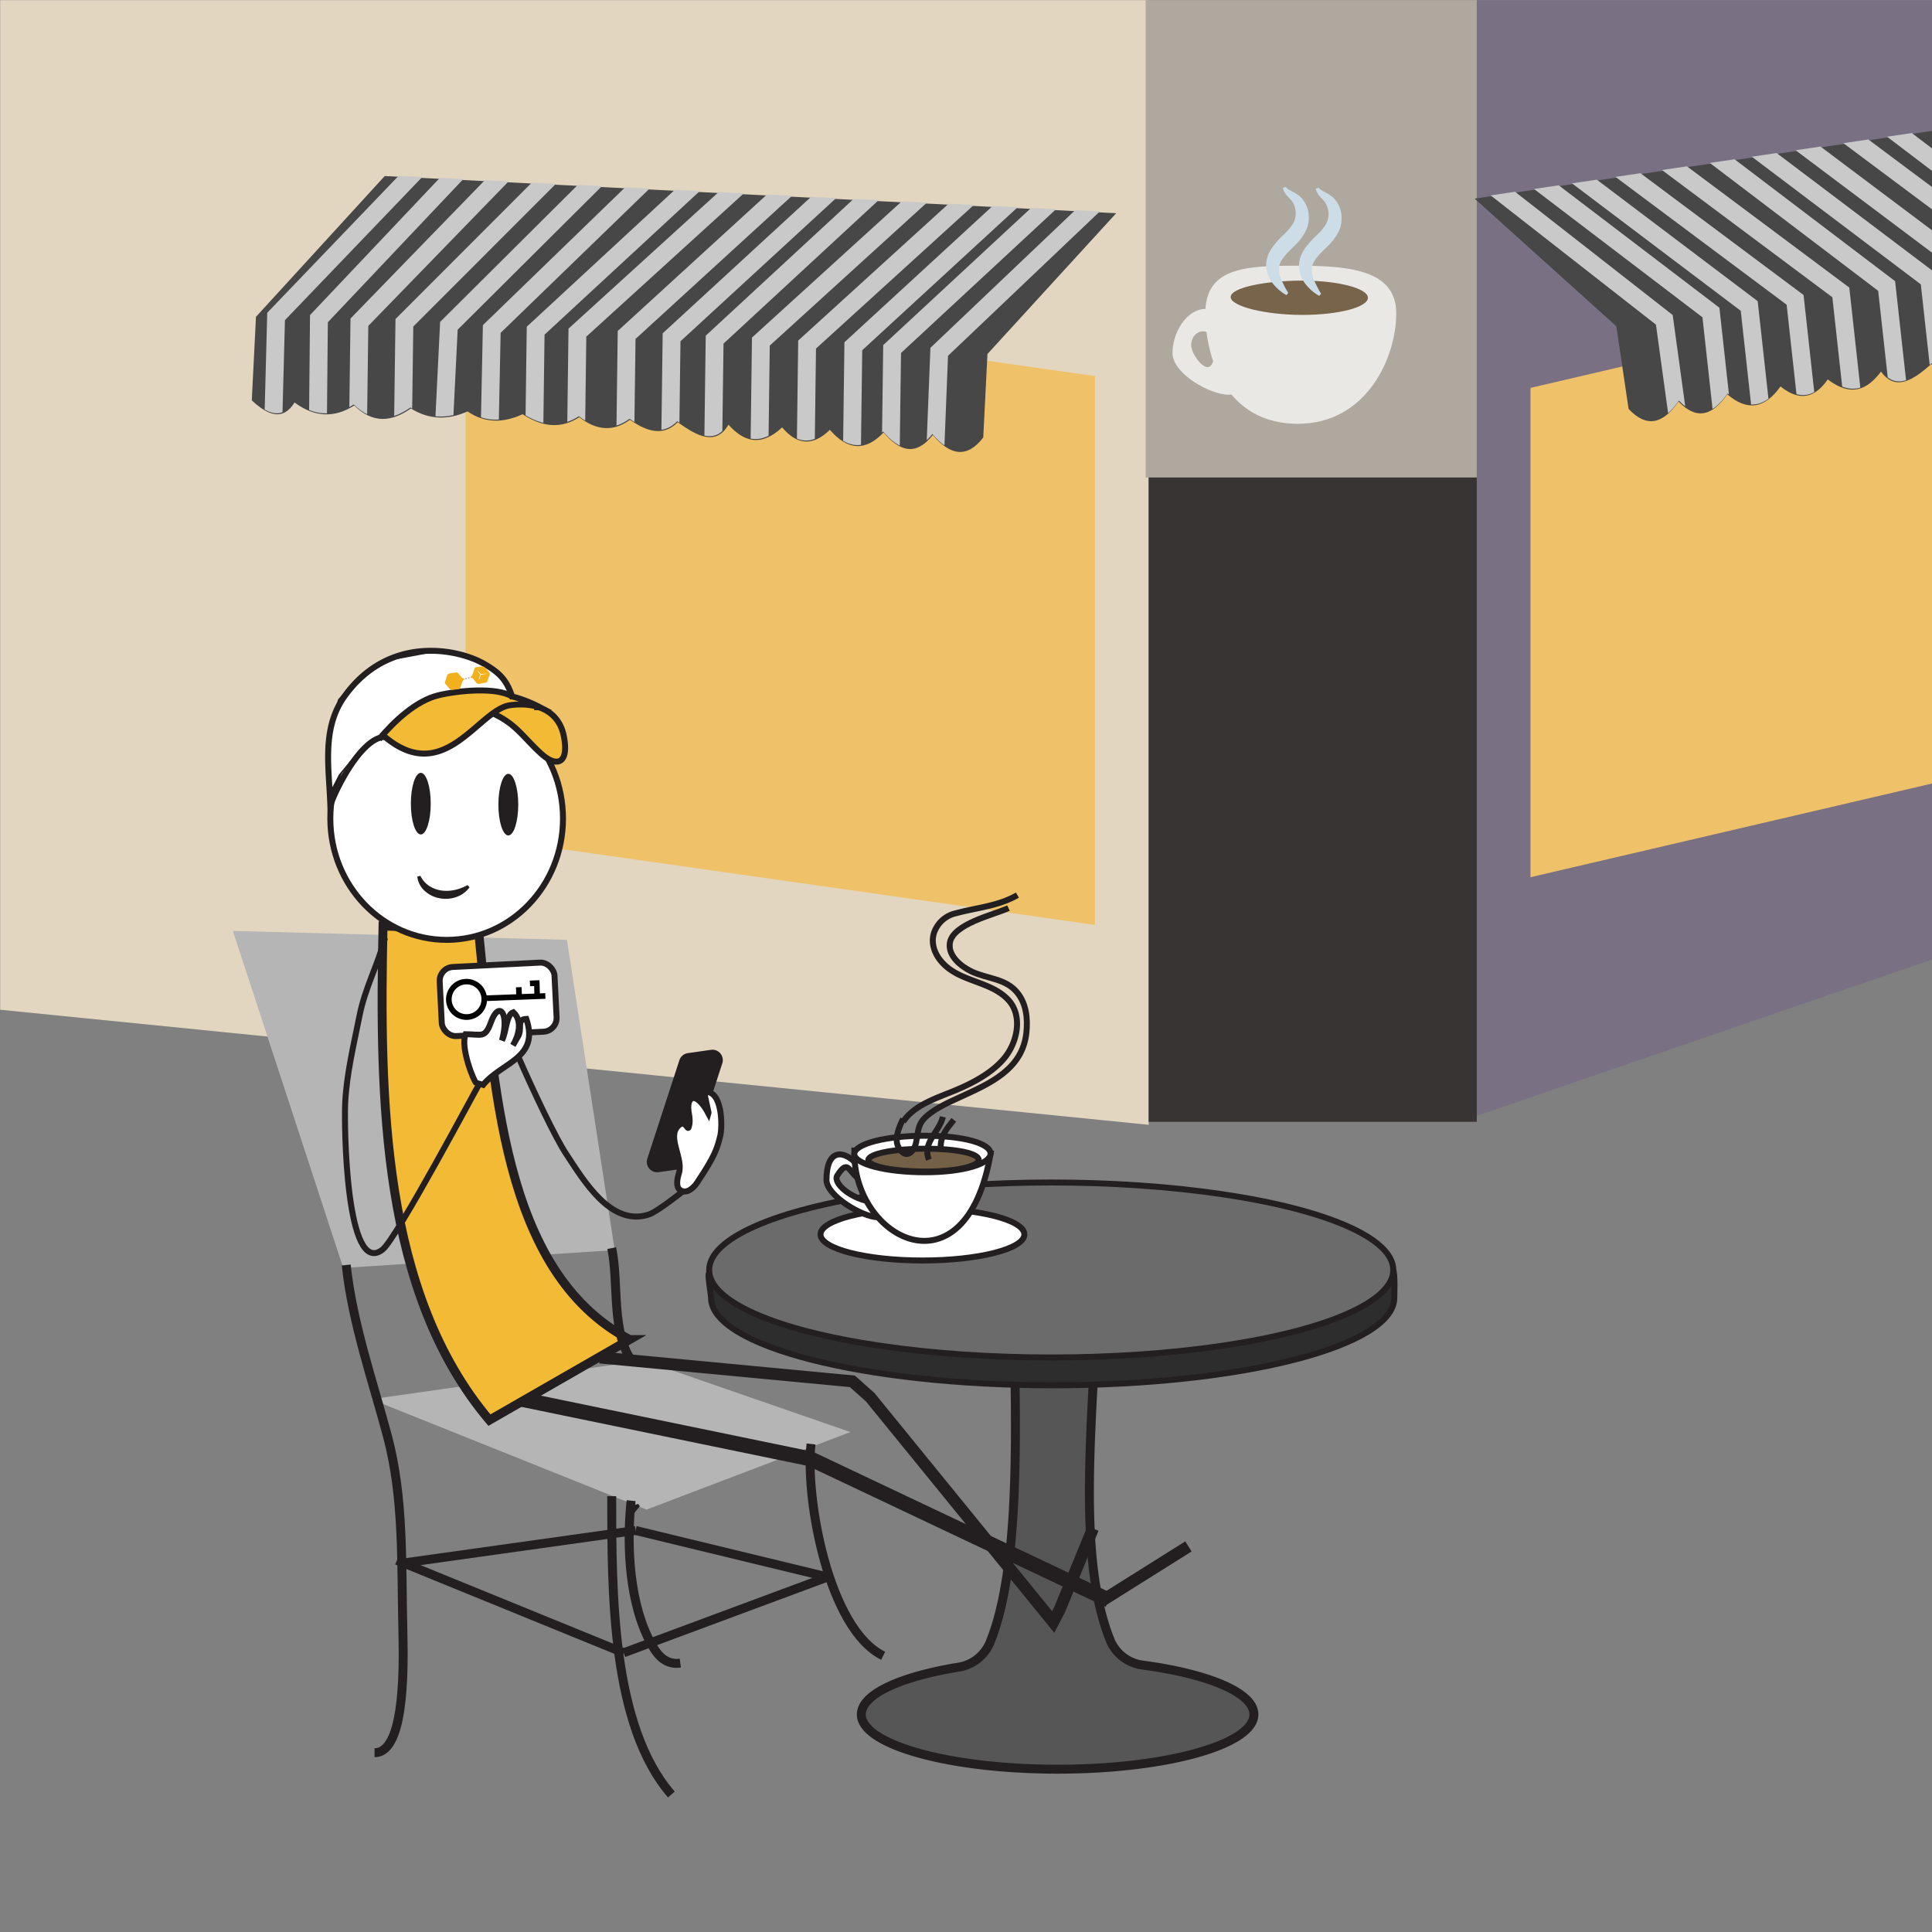 <?xml version="1.0" encoding="UTF-8" standalone="no"?>
<svg
   xmlns:dc="http://purl.org/dc/elements/1.1/"
   xmlns:cc="http://creativecommons.org/ns#"
   xmlns:rdf="http://www.w3.org/1999/02/22-rdf-syntax-ns#"
   xmlns:svg="http://www.w3.org/2000/svg"
   xmlns="http://www.w3.org/2000/svg"
   xmlns:sodipodi="http://sodipodi.sourceforge.net/DTD/sodipodi-0.dtd"
   xmlns:inkscape="http://www.inkscape.org/namespaces/inkscape"
   viewBox="0 0 500 500"
   version="1.1"
   id="svg299"
   sodipodi:docname="Scenario-Cafe.svg"
   width="500"
   height="500"
   inkscape:version="0.92.2 (30a58d1, 2017-08-07)">
  <rect x="0" y="0" width="500" height="500" fill="#808080" stroke="none"/>
  <sodipodi:namedview
     pagecolor="#ffffff"
     bordercolor="#666666"
     borderopacity="1"
     objecttolerance="10"
     gridtolerance="10"
     guidetolerance="10"
     inkscape:pageopacity="0"
     inkscape:pageshadow="2"
     inkscape:window-width="1366"
     inkscape:window-height="717"
     id="namedview301"
     showgrid="false"
     inkscape:zoom="0.5409618"
     inkscape:cx="447.87"
     inkscape:cy="436.26001"
     inkscape:window-x="0"
     inkscape:window-y="27"
     inkscape:window-maximized="1"
     inkscape:current-layer="g295" />
  <defs
     id="defs13">
    <style
       id="style2">.cls-1,.cls-17,.cls-19,.cls-27,.cls-31,.cls-9{fill:none;}.cls-2{clip-path:url(#clip-path);}.cls-3{fill:#f4efdd;}.cls-4{fill:#e2d6c1;}.cls-5{fill:#efc269;}.cls-6{fill:#797084;}.cls-7{fill:#383433;}.cls-8{fill:#aea89e;}.cls-9{stroke:#c9c9c9;stroke-width:6px;}.cls-17,.cls-18,.cls-19,.cls-20,.cls-21,.cls-23,.cls-27,.cls-28,.cls-29,.cls-30,.cls-31,.cls-9{stroke-miterlimit:10;}.cls-10{fill:#474748;}.cls-11{clip-path:url(#clip-path-2);}.cls-12{clip-path:url(#clip-path-3);}.cls-13{fill:#eae8e5;}.cls-14{fill:#77644b;}.cls-15{fill:#cddde8;}.cls-16{fill:#b5b5b6;}.cls-17,.cls-18,.cls-19,.cls-20,.cls-21,.cls-23,.cls-27,.cls-28,.cls-29,.cls-30,.cls-31{stroke:#231f20;}.cls-17,.cls-21,.cls-28,.cls-29,.cls-30{stroke-width:2px;}.cls-18{fill:#565656;}.cls-18,.cls-20,.cls-31{stroke-width:3px;}.cls-19{stroke-width:5px;}.cls-20,.cls-24{fill:#f3ba35;}.cls-21,.cls-23{fill:#fff;}.cls-22{fill:#231f20;}.cls-23{stroke-width:0.5px;}.cls-25{fill:#bcbbbb;}.cls-26{fill:#f2b01d;}.cls-27{stroke-width:4px;}.cls-28{fill:#2d2d2d;}.cls-29{fill:#6b6b6b;}.cls-30{fill:#736047;}</style>
    <clipPath
       id="clip-path">
      <rect
         class="cls-1"
         x="106.92"
         y="112.37"
         width="648"
         height="648"
         id="rect4"
         style="fill:none" />
    </clipPath>
    <clipPath
       id="clip-path-2">
      <path
         class="cls-1"
         d="m 235.68,171 -43.15,47.19 -1.41,28 c 5.42,5.08 10.43,7 14.34,0.72 q 10,7.43 20,1 c 6.34,6.26 12.67,5.45 19,1 6.1,3.83 12.46,3.91 19,1 5.82,4 12,3.9 18.45,0.93 6.55,4.33 12.91,5 19,1 5.45,4.22 11.09,5.17 17,0.86 5.88,4.18 11.37,5.56 16,0.8 6.61,4.83 12.88,8 17,0.85 5,5.56 10.71,7.69 18,0.91 4.9,5.81 10.19,6.52 16,0.8 6,7 12,7.24 18,0.91 5.4,6.39 10.89,8 16.51,0.83 5.89,7 11.54,7.84 16.91,0.85 l 1.41,-28 43.15,-47.19 z"
         id="path7"
         inkscape:connector-curvature="0"
         style="fill:none" />
    </clipPath>
    <clipPath
       id="clip-path-3">
      <path
         class="cls-1"
         d="m 844.25,142.63 47.51,42.8 4.1,27.7 c -4.9,5.58 -9.7,8 -14.2,2.1 q -9.22,8.36 -19.78,2.93 c -5.7,6.85 -12.09,6.65 -18.82,2.79 -5.71,4.4 -12,5.09 -18.85,2.79 -5.4,4.53 -11.57,5 -18.28,2.71 -6.1,4.95 -12.37,6.18 -18.85,2.79 -5,4.73 -10.54,6.22 -16.87,2.5 -5.45,4.73 -10.77,6.64 -15.83,2.34 -6.12,5.44 -12,9.2 -16.82,2.49 -4.48,6 -9.92,8.69 -17.86,2.64 -4.31,6.26 -9.51,7.47 -15.83,2.34 -5.29,7.51 -11.24,8.36 -17.83,2.64 -4.76,6.88 -10.06,9 -16.35,2.42 -5.18,7.57 -10.73,8.92 -16.75,2.48 l -4.1,-27.7 -47.51,-42.8 z"
         id="path10"
         inkscape:connector-curvature="0"
         style="fill:none" />
    </clipPath>
  </defs>
  <title
     id="title15">V2_CafeAsset 3</title>
  <g
     id="Layer_2"
     data-name="Layer 2"
     transform="matrix(0.772,0,0,0.772,-82.5,-86.705)">
    <g
       id="Layer_4"
       data-name="Layer 4">
      <g
         class="cls-2"
         clip-path="url(#clip-path)"
         id="g295">
        <polyline
           class="cls-4"
           points="491.93 83.39 9.54 12 53.69 445.48 491.93 489.38"
           id="polyline19"
           style="fill:#e2d6c1" />
        <polygon
           class="cls-5"
           points="473.93,238.38 473.93,422.38 262.93,392.38 262.93,208.38 "
           id="polygon21"
           style="fill:#efc269" />
        <polygon
           class="cls-6"
           points="836,0 836,406 601.93,486.38 601.93,80.39 "
           id="polygon23"
           style="fill:#797084" />
        <polygon
           class="cls-5"
           points="816.93,196.38 816.93,360.42 619.93,406.38 619.93,242.35 "
           id="polygon25"
           style="fill:#efc269" />
        <rect
           class="cls-7"
           x="491.93"
           y="271.38"
           width="110"
           height="217"
           id="rect27"
           style="fill:#383433" />
        <rect
           class="cls-8"
           x="490.93"
           y="81.38"
           width="111"
           height="191"
           id="rect29"
           style="fill:#aea89e" />
        <path
           class="cls-9"
           d="M 231.09,221.76"
           id="path31"
           inkscape:connector-curvature="0"
           style="fill:none;stroke:#c9c9c9;stroke-width:6px;stroke-miterlimit:10" />
        <path
           class="cls-9"
           d="M 279.6,172.18"
           id="path33"
           inkscape:connector-curvature="0"
           style="fill:none;stroke:#c9c9c9;stroke-width:6px;stroke-miterlimit:10" />
        <path
           class="cls-9"
           d="M 249.09,224.76"
           id="path35"
           inkscape:connector-curvature="0"
           style="fill:none;stroke:#c9c9c9;stroke-width:6px;stroke-miterlimit:10" />
        <path
           class="cls-9"
           d="M 297.6,175.18"
           id="path37"
           inkscape:connector-curvature="0"
           style="fill:none;stroke:#c9c9c9;stroke-width:6px;stroke-miterlimit:10" />
        <path
           class="cls-9"
           d="M 275,225.77"
           id="path39"
           inkscape:connector-curvature="0"
           style="fill:none;stroke:#c9c9c9;stroke-width:6px;stroke-miterlimit:10" />
        <path
           class="cls-9"
           d="M 319.4,172.46"
           id="path41"
           inkscape:connector-curvature="0"
           style="fill:none;stroke:#c9c9c9;stroke-width:6px;stroke-miterlimit:10" />
        <path
           class="cls-9"
           d="M 299.78,230.14"
           id="path43"
           inkscape:connector-curvature="0"
           style="fill:none;stroke:#c9c9c9;stroke-width:6px;stroke-miterlimit:10" />
        <path
           class="cls-9"
           d="M 338.35,172.5"
           id="path45"
           inkscape:connector-curvature="0"
           style="fill:none;stroke:#c9c9c9;stroke-width:6px;stroke-miterlimit:10" />
        <path
           class="cls-9"
           d="M 319.78,229.14"
           id="path47"
           inkscape:connector-curvature="0"
           style="fill:none;stroke:#c9c9c9;stroke-width:6px;stroke-miterlimit:10" />
        <path
           class="cls-9"
           d="M 358.35,171.5"
           id="path49"
           inkscape:connector-curvature="0"
           style="fill:none;stroke:#c9c9c9;stroke-width:6px;stroke-miterlimit:10" />
        <path
           class="cls-9"
           d="M 337.78,231.14"
           id="path51"
           inkscape:connector-curvature="0"
           style="fill:none;stroke:#c9c9c9;stroke-width:6px;stroke-miterlimit:10" />
        <path
           class="cls-9"
           d="M 378.43,178.38"
           id="path53"
           inkscape:connector-curvature="0"
           style="fill:none;stroke:#c9c9c9;stroke-width:6px;stroke-miterlimit:10" />
        <path
           class="cls-9"
           d="M 359.78,229.14"
           id="path55"
           inkscape:connector-curvature="0"
           style="fill:none;stroke:#c9c9c9;stroke-width:6px;stroke-miterlimit:10" />
        <path
           class="cls-9"
           d="M 400.93,177.88"
           id="path57"
           inkscape:connector-curvature="0"
           style="fill:none;stroke:#c9c9c9;stroke-width:6px;stroke-miterlimit:10" />
        <path
           class="cls-9"
           d="M 379.93,228.38"
           id="path59"
           inkscape:connector-curvature="0"
           style="fill:none;stroke:#c9c9c9;stroke-width:6px;stroke-miterlimit:10" />
        <path
           class="cls-9"
           d="M 421.93,178.88"
           id="path61"
           inkscape:connector-curvature="0"
           style="fill:none;stroke:#c9c9c9;stroke-width:6px;stroke-miterlimit:10" />
        <path
           class="cls-9"
           d="M 400.93,227.88"
           id="path63"
           inkscape:connector-curvature="0"
           style="fill:none;stroke:#c9c9c9;stroke-width:6px;stroke-miterlimit:10" />
        <path
           class="cls-9"
           d="M 445.93,182.38"
           id="path65"
           inkscape:connector-curvature="0"
           style="fill:none;stroke:#c9c9c9;stroke-width:6px;stroke-miterlimit:10" />
        <path
           class="cls-9"
           d="M 418.43,229.38"
           id="path67"
           inkscape:connector-curvature="0"
           style="fill:none;stroke:#c9c9c9;stroke-width:6px;stroke-miterlimit:10" />
        <path
           class="cls-9"
           d="M 471.43,182.88"
           id="path69"
           inkscape:connector-curvature="0"
           style="fill:none;stroke:#c9c9c9;stroke-width:6px;stroke-miterlimit:10" />
        <path
           class="cls-9"
           d="M 207.93,248.38"
           id="path71"
           inkscape:connector-curvature="0"
           style="fill:none;stroke:#c9c9c9;stroke-width:6px;stroke-miterlimit:10" />
        <path
           class="cls-9"
           d="M 258.93,172.38"
           id="path73"
           inkscape:connector-curvature="0"
           style="fill:none;stroke:#c9c9c9;stroke-width:6px;stroke-miterlimit:10" />
        <path
           class="cls-9"
           d="M 232.43,251.88"
           id="path75"
           inkscape:connector-curvature="0"
           style="fill:none;stroke:#c9c9c9;stroke-width:6px;stroke-miterlimit:10" />
        <path
           class="cls-9"
           d="M 251.43,252.38"
           id="path77"
           inkscape:connector-curvature="0"
           style="fill:none;stroke:#c9c9c9;stroke-width:6px;stroke-miterlimit:10" />
        <path
           class="cls-9"
           d="M 252.93,221.38"
           id="path79"
           inkscape:connector-curvature="0"
           style="fill:none;stroke:#c9c9c9;stroke-width:6px;stroke-miterlimit:10" />
        <path
           class="cls-9"
           d="M 275.43,250.88"
           id="path81"
           inkscape:connector-curvature="0"
           style="fill:none;stroke:#c9c9c9;stroke-width:6px;stroke-miterlimit:10" />
        <path
           class="cls-9"
           d="M 277.43,222.38"
           id="path83"
           inkscape:connector-curvature="0"
           style="fill:none;stroke:#c9c9c9;stroke-width:6px;stroke-miterlimit:10" />
        <path
           class="cls-9"
           d="M 299.93,251.88"
           id="path85"
           inkscape:connector-curvature="0"
           style="fill:none;stroke:#c9c9c9;stroke-width:6px;stroke-miterlimit:10" />
        <path
           class="cls-9"
           d="M 301.43,226.38"
           id="path87"
           inkscape:connector-curvature="0"
           style="fill:none;stroke:#c9c9c9;stroke-width:6px;stroke-miterlimit:10" />
        <path
           class="cls-9"
           d="M 323.43,253.88"
           id="path89"
           inkscape:connector-curvature="0"
           style="fill:none;stroke:#c9c9c9;stroke-width:6px;stroke-miterlimit:10" />
        <path
           class="cls-9"
           d="M 323.43,224.38"
           id="path91"
           inkscape:connector-curvature="0"
           style="fill:none;stroke:#c9c9c9;stroke-width:6px;stroke-miterlimit:10" />
        <path
           class="cls-9"
           d="M 341.43,256.38"
           id="path93"
           inkscape:connector-curvature="0"
           style="fill:none;stroke:#c9c9c9;stroke-width:6px;stroke-miterlimit:10" />
        <path
           class="cls-9"
           d="M 340.93,225.38"
           id="path95"
           inkscape:connector-curvature="0"
           style="fill:none;stroke:#c9c9c9;stroke-width:6px;stroke-miterlimit:10" />
        <path
           class="cls-9"
           d="M 361.43,257.38"
           id="path97"
           inkscape:connector-curvature="0"
           style="fill:none;stroke:#c9c9c9;stroke-width:6px;stroke-miterlimit:10" />
        <path
           class="cls-9"
           d="M 363.43,225.88"
           id="path99"
           inkscape:connector-curvature="0"
           style="fill:none;stroke:#c9c9c9;stroke-width:6px;stroke-miterlimit:10" />
        <path
           class="cls-9"
           d="M 382.43,258.38"
           id="path101"
           inkscape:connector-curvature="0"
           style="fill:none;stroke:#c9c9c9;stroke-width:6px;stroke-miterlimit:10" />
        <path
           class="cls-9"
           d="M 382.93,225.38"
           id="path103"
           inkscape:connector-curvature="0"
           style="fill:none;stroke:#c9c9c9;stroke-width:6px;stroke-miterlimit:10" />
        <path
           class="cls-9"
           d="M 401.43,257.38"
           id="path105"
           inkscape:connector-curvature="0"
           style="fill:none;stroke:#c9c9c9;stroke-width:6px;stroke-miterlimit:10" />
        <path
           class="cls-9"
           d="M 402.93,228.38"
           id="path107"
           inkscape:connector-curvature="0"
           style="fill:none;stroke:#c9c9c9;stroke-width:6px;stroke-miterlimit:10" />
        <path
           class="cls-9"
           d="M 421.43,261.38"
           id="path109"
           inkscape:connector-curvature="0"
           style="fill:none;stroke:#c9c9c9;stroke-width:6px;stroke-miterlimit:10" />
        <path
           class="cls-9"
           d="M 421.93,228.38"
           id="path111"
           inkscape:connector-curvature="0"
           style="fill:none;stroke:#c9c9c9;stroke-width:6px;stroke-miterlimit:10" />
        <path
           class="cls-10"
           d="m 235.83,171.33 -43.15,47.19 -1.41,28 c 5.42,5.08 10.43,7 14.34,0.72 q 10,7.43 20,1 c 6.34,6.26 12.67,5.45 19,1 6.1,3.83 12.46,3.91 19,1 5.82,4 12,3.9 18.45,0.93 6.55,4.33 12.91,5 19,1 5.45,4.22 11.09,5.17 17,0.86 5.88,4.18 11.37,5.56 16,0.8 6.61,4.83 12.88,8 17,0.85 5,5.56 10.71,7.69 18,0.91 4.9,5.81 10.19,6.52 16,0.8 6,7 12,7.24 18,0.91 5.4,6.39 10.89,8 16.51,0.83 5.89,7 11.54,7.84 16.91,0.85 l 1.41,-28 43.15,-47.19 z"
           id="path113"
           inkscape:connector-curvature="0"
           style="fill:#474748" />
        <g
           class="cls-11"
           clip-path="url(#clip-path-2)"
           id="g147">
          <polyline
             class="cls-9"
             points="249.43 166.26 199.42 218.4 198.43 255.88"
             id="polyline115"
             style="fill:none;stroke:#c9c9c9;stroke-width:6px;stroke-miterlimit:10" />
          <polyline
             class="cls-9"
             points="263.81 166.26 213.78 219.14 213.43 256.38"
             id="polyline117"
             style="fill:none;stroke:#c9c9c9;stroke-width:6px;stroke-miterlimit:10" />
          <polyline
             class="cls-9"
             points="276.93 169.26 227.35 220.32 226.85 258.6"
             id="polyline119"
             style="fill:none;stroke:#c9c9c9;stroke-width:6px;stroke-miterlimit:10" />
          <polyline
             class="cls-9"
             points="295.03 167.88 242.43 220.52 241.93 257.38"
             id="polyline121"
             style="fill:none;stroke:#c9c9c9;stroke-width:6px;stroke-miterlimit:10" />
          <polyline
             class="cls-9"
             points="308.25 170.88 257.35 221.53 255.43 260.38"
             id="polyline123"
             style="fill:none;stroke:#c9c9c9;stroke-width:6px;stroke-miterlimit:10" />
          <polyline
             class="cls-9"
             points="324.6 171.38 271.72 222.6 270.93 260.88"
             id="polyline125"
             style="fill:none;stroke:#c9c9c9;stroke-width:6px;stroke-miterlimit:10" />
          <polyline
             class="cls-9"
             points="342.43 171.38 286.43 223.17 285.93 260.88"
             id="polyline127"
             style="fill:none;stroke:#c9c9c9;stroke-width:6px;stroke-miterlimit:10" />
          <polyline
             class="cls-9"
             points="356.43 172.88 300.43 223.82 299.93 262.38"
             id="polyline129"
             style="fill:none;stroke:#c9c9c9;stroke-width:6px;stroke-miterlimit:10" />
          <polyline
             class="cls-9"
             points="372.93 173.38 316.93 224.6 316.43 262.88"
             id="polyline131"
             style="fill:none;stroke:#c9c9c9;stroke-width:6px;stroke-miterlimit:10" />
          <polyline
             class="cls-9"
             points="388 173.88 332 225.38 331.5 263.38"
             id="polyline133"
             style="fill:none;stroke:#c9c9c9;stroke-width:6px;stroke-miterlimit:10" />
          <polyline
             class="cls-9"
             points="402.43 174.38 346.43 226.17 345.93 263.88"
             id="polyline135"
             style="fill:none;stroke:#c9c9c9;stroke-width:6px;stroke-miterlimit:10" />
          <polyline
             class="cls-9"
             points="417.93 175.88 361.93 226.82 361.43 265.38"
             id="polyline137"
             style="fill:none;stroke:#c9c9c9;stroke-width:6px;stroke-miterlimit:10" />
          <polyline
             class="cls-9"
             points="433.43 176.88 377.43 227.82 376.93 266.38"
             id="polyline139"
             style="fill:none;stroke:#c9c9c9;stroke-width:6px;stroke-miterlimit:10" />
          <polyline
             class="cls-9"
             points="448.93 176.88 392.93 228.38 392.43 266.38"
             id="polyline141"
             style="fill:none;stroke:#c9c9c9;stroke-width:6px;stroke-miterlimit:10" />
          <polyline
             class="cls-9"
             points="461.93 177.38 405.93 229.32 405.43 266.88"
             id="polyline143"
             style="fill:none;stroke:#c9c9c9;stroke-width:6px;stroke-miterlimit:10" />
          <polyline
             class="cls-9"
             points="476.79 177.88 421.72 230.25 420.29 266.25"
             id="polyline145"
             style="fill:none;stroke:#c9c9c9;stroke-width:6px;stroke-miterlimit:10" />
        </g>
        <path
           class="cls-10"
           d="m 844.13,142.93 47.51,42.8 4.1,27.7 c -4.9,5.58 -9.7,8 -14.2,2.1 q -9.22,8.36 -19.78,2.93 c -5.7,6.85 -12.09,6.65 -18.82,2.79 -5.71,4.4 -12,5.09 -18.85,2.79 -5.4,4.53 -11.57,5 -18.28,2.71 -6.1,4.95 -12.37,6.18 -18.85,2.79 -5,4.73 -10.54,6.22 -16.87,2.5 -5.45,4.73 -10.77,6.64 -15.83,2.34 -6.12,5.44 -12,9.2 -16.82,2.49 -4.48,6 -9.92,8.69 -17.86,2.64 -4.31,6.26 -9.51,7.47 -15.83,2.34 -5.29,7.51 -11.24,8.36 -17.83,2.64 -4.76,6.88 -10.06,9 -16.35,2.42 -5.18,7.57 -10.73,8.92 -16.75,2.48 l -4.1,-27.7 -47.51,-42.8 z"
           id="path149"
           inkscape:connector-curvature="0"
           style="fill:#474748" />
        <g
           class="cls-12"
           clip-path="url(#clip-path-3)"
           id="g183">
          <polyline
             class="cls-9"
             points="830.09 139.19 884.91 186.26 889.51 223.47"
             id="polyline151"
             style="fill:none;stroke:#c9c9c9;stroke-width:6px;stroke-miterlimit:10" />
          <polyline
             class="cls-9"
             points="815.79 140.58 870.68 188.39 874.63 225.42"
             id="polyline153"
             style="fill:none;stroke:#c9c9c9;stroke-width:6px;stroke-miterlimit:10" />
          <polyline
             class="cls-9"
             points="803.01 144.84 857.29 190.87 861.49 228.92"
             id="polyline155"
             style="fill:none;stroke:#c9c9c9;stroke-width:6px;stroke-miterlimit:10" />
          <polyline
             class="cls-9"
             points="784.87 145.22 842.3 192.52 846.36 229.17"
             id="polyline157"
             style="fill:none;stroke:#c9c9c9;stroke-width:6px;stroke-miterlimit:10" />
          <polyline
             class="cls-9"
             points="772 149.48 827.55 194.97 833.21 233.46"
             id="polyline159"
             style="fill:none;stroke:#c9c9c9;stroke-width:6px;stroke-miterlimit:10" />
          <polyline
             class="cls-9"
             points="755.77 151.56 813.36 197.43 817.83 235.45"
             id="polyline161"
             style="fill:none;stroke:#c9c9c9;stroke-width:6px;stroke-miterlimit:10" />
          <polyline
             class="cls-9"
             points="738.02 153.28 798.76 199.41 802.9 236.9"
             id="polyline163"
             style="fill:none;stroke:#c9c9c9;stroke-width:6px;stroke-miterlimit:10" />
          <polyline
             class="cls-9"
             points="724.23 156.12 784.89 201.41 789.11 239.75"
             id="polyline165"
             style="fill:none;stroke:#c9c9c9;stroke-width:6px;stroke-miterlimit:10" />
          <polyline
             class="cls-9"
             points="707.86 158.22 768.54 203.78 772.74 241.84"
             id="polyline167"
             style="fill:none;stroke:#c9c9c9;stroke-width:6px;stroke-miterlimit:10" />
          <polyline
             class="cls-9"
             points="692.91 160.17 753.62 206.02 757.79 243.79"
             id="polyline169"
             style="fill:none;stroke:#c9c9c9;stroke-width:6px;stroke-miterlimit:10" />
          <polyline
             class="cls-9"
             points="678.59 162.06 739.33 208.19 743.47 245.68"
             id="polyline171"
             style="fill:none;stroke:#c9c9c9;stroke-width:6px;stroke-miterlimit:10" />
          <polyline
             class="cls-9"
             points="663.31 165.05 723.97 210.34 728.19 248.67"
             id="polyline173"
             style="fill:none;stroke:#c9c9c9;stroke-width:6px;stroke-miterlimit:10" />
          <polyline
             class="cls-9"
             points="647.98 167.54 708.64 212.83 712.86 251.17"
             id="polyline175"
             style="fill:none;stroke:#c9c9c9;stroke-width:6px;stroke-miterlimit:10" />
          <polyline
             class="cls-9"
             points="632.55 169.04 693.26 214.89 697.43 252.66"
             id="polyline177"
             style="fill:none;stroke:#c9c9c9;stroke-width:6px;stroke-miterlimit:10" />
          <polyline
             class="cls-9"
             points="619.66 170.79 680.42 217.07 684.54 254.42"
             id="polyline179"
             style="fill:none;stroke:#c9c9c9;stroke-width:6px;stroke-miterlimit:10" />
          <polyline
             class="cls-9"
             points="604.93 172.72 664.8 219.53 669.7 255.22"
             id="polyline181"
             style="fill:none;stroke:#c9c9c9;stroke-width:6px;stroke-miterlimit:10" />
        </g>
        <path
           class="cls-13"
           d="m 574.93,217.38 c 0,14.91 -10,37 -33,37 -24,0 -31,-22.09 -31,-37 0,-14.91 12.33,-16 30,-16 17.67,0 34,1.09 34,16 z"
           id="path185"
           inkscape:connector-curvature="0"
           style="fill:#eae8e5" />
        <path
           class="cls-14"
           d="m 565.43,212.13 c 0,3.18 -9.85,5.75 -22,5.75 -12.15,0 -24,-2.82 -24,-6 0,-3.18 11.86,-5.5 24,-5.5 12.14,0 22,2.62 22,5.75 z"
           id="path187"
           inkscape:connector-curvature="0"
           style="fill:#77644b" />
        <path
           class="cls-13"
           d="m 521.93,230.63 c 0,-7 -4.92,-14.75 -11,-14.75 -6.08,0 -11,7.71 -11,14.75 0,7.04 12.68,14 18.76,14 6.08,0 3.24,-6.95 3.24,-14 z m -10.25,4.75 c -2.21,0 -5.5,-4.82 -5.5,-7.37 0,-2.55 1.79,-4.62 4,-4.62 2.21,0 4,2.07 4,4.63 0,2.56 -0.29,7.36 -2.5,7.36 z"
           id="path189"
           inkscape:connector-curvature="0"
           style="fill:#eae8e5" />
        <path
           class="cls-15"
           d="m 538.09,211.24 a 15.57,15.57 0 0 1 -4.36,-3.68 10.36,10.36 0 0 1 -2.39,-5.87 8.69,8.69 0 0 1 0.49,-3.47 c 0.1,-0.27 0.2,-0.55 0.31,-0.82 l 0.37,-0.72 a 12.73,12.73 0 0 1 0.82,-1.37 29,29 0 0 1 3.82,-4.28 20.08,20.08 0 0 0 3,-3.45 7.08,7.08 0 0 0 0.81,-5.76 8.63,8.63 0 0 0 -0.37,-1 l -0.21,-0.44 c -0.08,-0.13 -0.16,-0.28 -0.27,-0.43 -0.41,-0.61 -1.07,-1.22 -1.69,-1.95 a 5.73,5.73 0 0 1 -1.49,-2.67 l 0.93,-0.36 c 1,1.17 2.63,1.57 4.34,2.82 a 5.85,5.85 0 0 1 0.64,0.54 c 0.22,0.22 0.42,0.45 0.58,0.64 a 9.34,9.34 0 0 1 0.91,1.33 9.82,9.82 0 0 1 1.14,3.09 11.3,11.3 0 0 1 0.05,3.34 13.65,13.65 0 0 1 -0.37,1.67 12.8,12.8 0 0 1 -0.65,1.56 18.8,18.8 0 0 1 -3.71,4.78 c -2.57,2.53 -4.82,4.65 -5.1,7 a 8.57,8.57 0 0 0 0.69,4.21 31.32,31.32 0 0 0 2.36,4.58 z"
           id="path191"
           inkscape:connector-curvature="0"
           style="fill:#cddde8" />
        <path
           class="cls-15"
           d="m 549.09,211.49 a 15.57,15.57 0 0 1 -4.36,-3.68 10.36,10.36 0 0 1 -2.39,-5.87 8.69,8.69 0 0 1 0.49,-3.47 c 0.1,-0.27 0.2,-0.55 0.31,-0.82 l 0.37,-0.72 a 12.73,12.73 0 0 1 0.82,-1.37 29,29 0 0 1 3.82,-4.28 20.08,20.08 0 0 0 3,-3.45 7.08,7.08 0 0 0 0.81,-5.76 8.63,8.63 0 0 0 -0.37,-1 l -0.21,-0.44 c -0.08,-0.13 -0.16,-0.28 -0.27,-0.43 -0.41,-0.61 -1.07,-1.22 -1.69,-1.95 a 5.73,5.73 0 0 1 -1.49,-2.67 l 0.93,-0.36 c 1,1.17 2.63,1.57 4.34,2.82 a 5.85,5.85 0 0 1 0.64,0.54 c 0.22,0.22 0.42,0.45 0.58,0.64 a 9.34,9.34 0 0 1 0.91,1.33 9.82,9.82 0 0 1 1.14,3.09 11.3,11.3 0 0 1 0.05,3.34 13.65,13.65 0 0 1 -0.37,1.67 12.8,12.8 0 0 1 -0.65,1.56 18.8,18.8 0 0 1 -3.71,4.78 c -2.57,2.53 -4.82,4.65 -5.1,7 a 8.57,8.57 0 0 0 0.69,4.21 31.32,31.32 0 0 0 2.36,4.58 z"
           id="path193"
           inkscape:connector-curvature="0"
           style="fill:#cddde8" />
        <polygon
           class="cls-16"
           points="322.62,568.38 391.93,592.38 323.6,618.38 231.27,581.38 "
           id="polygon195"
           style="fill:#b5b5b6" />
        <polygon
           class="cls-16"
           points="296.93,427.38 312.93,531.38 221.93,537.38 184.93,424.38 "
           id="polygon197"
           style="fill:#b5b5b6" />
        <path
           class="cls-17"
           d="m 266.6,430.05 c 2.52,12 23.3,58.86 30,69 5.94,9 14.94,24.34 27.51,20.49 3.62,-1.11 12.81,-9 13.17,-8.83"
           id="path199"
           inkscape:connector-curvature="0"
           style="fill:none;stroke:#231f20;stroke-width:2px;stroke-miterlimit:10" />
        <path
           class="cls-18"
           d="m 478.89,661.79 c -9.16,-23.08 -7.1,-58.1 -5.12,-93.56 0.47,-8.41 -5.66,-15.51 -13.38,-15.51 v 0 c -7.54,0 -13.58,6.77 -13.4,15 0.85,38.67 0.16,74.28 -8.08,94.77 a 13.71,13.71 0 0 1 -10.38,8.65 c -19.68,3.17 -32.92,9.1 -32.92,15.9 0,10.14 29.46,18.36 65.8,18.36 36.34,0 65.8,-8.22 65.8,-18.36 0,-7.32 -15.36,-13.63 -37.57,-16.58 a 13.6,13.6 0 0 1 -10.75,-8.67 z"
           id="path201"
           inkscape:connector-curvature="0"
           style="fill:#565656;stroke:#231f20;stroke-width:3px;stroke-miterlimit:10" />
        <polyline
           class="cls-19"
           points="271.93 579.38 378.6 601.38 478.6 648.72"
           id="polyline203"
           style="fill:none;stroke:#231f20;stroke-width:5px;stroke-miterlimit:10" />
        <path
           class="cls-20"
           d="m 317.93,561.38 -47,27 C 235,545.87 234,481.57 235.27,422.72 l 32,1.33 c 5.28,51.37 7.55,114.55 50.66,137.33 z"
           id="path205"
           inkscape:connector-curvature="0"
           style="fill:#f3ba35;stroke:#231f20;stroke-width:3px;stroke-miterlimit:10" />
        <rect
           class="cls-21"
           x="253.85"
           y="435.47"
           width="38.49"
           height="23.16"
           rx="4.62"
           ry="4.62"
           transform="matrix(1,-0.05,0.05,1,-21.59,13.93)"
           id="rect207"
           style="fill:#ffffff;stroke:#231f20;stroke-width:2px;stroke-miterlimit:10" />
        <path
           class="cls-21"
           d="m 268.81,476 c 6.27,-7.65 19,-8.87 14.5,-22.12 -3.6,0.13 -1,3.55 -3,6.25 l -1.5,2.63 c 1.88,-3.21 3.34,-8.19 0.13,-11.12 -2.37,0.82 -2.26,6.37 -3.79,9.46 2.55,-9.4 -1.08,-13.46 -3.71,-6.09 -2,5.53 -3.12,4 -8.5,4 -1.89,4.5 3,16.36 3.58,16.32 z"
           id="path209"
           inkscape:connector-curvature="0"
           style="fill:#ffffff;stroke:#231f20;stroke-width:2px;stroke-miterlimit:10" />
        <path
           class="cls-17"
           d="m 235.93,426.72 c -2.38,9 -6.67,16.71 -8.52,26 -1.9,9.58 -4.34,19.42 -4.83,29.34 -0.38,7.64 0.28,58.6 12.5,49.18 4.77,-3.68 32,-55 32.48,-55.6"
           id="path211"
           inkscape:connector-curvature="0"
           style="fill:none;stroke:#231f20;stroke-width:2px;stroke-miterlimit:10" />
        <path
           class="cls-22"
           d="m 335.43,504.15 -7.76,1.11 a 3.48,3.48 0 0 1 -3.8,-4.53 l 10.75,-33 a 3.48,3.48 0 0 1 2.82,-2.37 l 7.76,-1.11 a 3.48,3.48 0 0 1 3.8,4.53 l -10.75,33 a 3.48,3.48 0 0 1 -2.82,2.37 z"
           id="path213"
           inkscape:connector-curvature="0"
           style="fill:#231f20" />
        <path
           class="cls-21"
           d="m 340.6,508.72 c 6,-9 6.64,-11.36 7.69,-15.5 0.83,-3.26 0.77,-15.82 -5.31,-14.78 -0.1,0.31 1.55,7 1.45,7.28 -3.5,-6.67 -6.65,-6.52 -6.83,-2.5 -0.1,2.28 1,4.33 0.13,7 -0.38,1.18 -1.14,-3 -3.63,-0.36 -3.63,3.87 1.95,10.81 0.34,15.84 -0.61,1.89 -1,4.5 0.33,5.47 2.41,1.83 5.01,-1.17 5.83,-2.45 z"
           id="path215"
           inkscape:connector-curvature="0"
           style="fill:#ffffff;stroke:#231f20;stroke-width:2px;stroke-miterlimit:10" />
        <ellipse
           class="cls-21"
           cx="256.6"
           cy="386.72"
           rx="39"
           ry="40.67"
           id="ellipse217"
           style="fill:#ffffff;stroke:#231f20;stroke-width:2px;stroke-miterlimit:10" />
        <polygon
           class="cls-23"
           points="271.68,336.38 276.93,340.88 278.18,345.13 235.43,358.63 227.43,363.88 220.68,372.13 217.18,378.88 216.18,362.88 220.43,346.88 227.68,338.88 234.43,335.13 239.43,333.13 246.18,331.88 253.93,330.38 264.93,332.63 "
           id="polygon219"
           style="fill:#ffffff;stroke:#231f20;stroke-width:0.5px;stroke-miterlimit:10" />
        <polygon
           class="cls-24"
           points="272.18,343.88 280.18,345.88 290.43,350.13 295.18,356.63 295.93,362.13 294.68,365.88 291.93,367.38 289.43,365.38 281.18,357.38 273.68,351.38 270.93,352.38 264.68,357.63 255.43,363.88 247.18,365.38 241.18,362.88 235.43,358.63 249.68,346.63 260.93,344.13 "
           id="polygon221"
           style="fill:#f3ba35" />
        <ellipse
           class="cls-22"
           cx="247.93"
           cy="381.72"
           rx="3.33"
           ry="10.33"
           id="ellipse223"
           style="fill:#231f20" />
        <ellipse
           class="cls-22"
           cx="277.27"
           cy="382.05"
           rx="3.33"
           ry="10.33"
           id="ellipse225"
           style="fill:#231f20" />
        <path
           class="cls-22"
           d="m 247.79,405.91 a 8.5,8.5 0 0 0 2.94,3.38 10.2,10.2 0 0 0 4.08,1.54 12.72,12.72 0 0 0 4.42,-0.16 15.77,15.77 0 0 0 4.36,-1.65 l 0.68,0.73 a 9.09,9.09 0 0 1 -4.35,3.25 10.74,10.74 0 0 1 -5.54,0.46 10.08,10.08 0 0 1 -5.06,-2.41 7.69,7.69 0 0 1 -2.57,-4.86 z"
           id="path227"
           inkscape:connector-curvature="0"
           style="fill:#231f20" />
        <path
           class="cls-17"
           d="m 272.43,351.63 c 7.5,3.5 9.86,7.87 15.75,13.25 5.48,5 9.5,3.3 7.69,-5.83 -1.71,-8.63 -9.43,-11.47 -17.93,-10.34 -10.67,1.42 -22,27.33 -42,10.66 -8,0 -17,18.42 -18.33,23 -0.44,-12.84 -3,-25.94 4.83,-36.75 15,-20.75 38.23,-15.71 46.75,-10.75 5.22,3 7.53,5.47 9.34,10.91 a 43.41,43.41 0 0 1 9.31,3.61 q -0.95,0 -1.9,0"
           id="path229"
           inkscape:connector-curvature="0"
           style="fill:none;stroke:#231f20;stroke-width:2px;stroke-miterlimit:10" />
        <path
           class="cls-17"
           d="m 233.93,360.13 c 5,-6 12.47,-13 20,-14.76 6.44,-1.55 19.35,-2.82 24.6,0.43"
           id="path231"
           inkscape:connector-curvature="0"
           style="fill:none;stroke:#231f20;stroke-width:2px;stroke-miterlimit:10" />
        <path
           class="cls-25"
           d="M 263.09,339.53 H 263 a 0.27,0.27 0 0 0 -0.22,0.32 0.27,0.27 0 0 0 0.18,0.2 0.32,0.32 0 0 0 0.14,0 h 0.07 a 0.27,0.27 0 0 0 0.22,-0.32 0.26,0.26 0 0 0 -0.3,-0.2 z"
           id="path233"
           inkscape:connector-curvature="0"
           style="fill:#bcbbbb" />
        <path
           class="cls-25"
           d="m 264,339.31 h -0.07 a 0.27,0.27 0 0 0 -0.22,0.32 0.27,0.27 0 0 0 0.18,0.2 0.32,0.32 0 0 0 0.14,0 h 0.07 a 0.27,0.27 0 0 0 0.22,-0.32 0.27,0.27 0 0 0 -0.32,-0.2 z"
           id="path235"
           inkscape:connector-curvature="0"
           style="fill:#bcbbbb" />
        <path
           class="cls-26"
           d="m 270.79,337.64 -1.32,-1.52 a 1.17,1.17 0 0 0 -1.06,-0.39 l -1.94,0.25 a 0.71,0.71 0 0 0 -0.56,0.46 v 0.1 l -0.59,1.68 v 0 c -0.29,0.82 -0.55,0.84 -0.55,0.84 v 0 a 0.28,0.28 0 0 0 -0.18,0.31 0.29,0.29 0 0 0 0.18,0.2 0.21,0.21 0 0 0 0.1,0 v 0 c 0.07,0 0.38,0 0.78,0.52 0,0.07 0.19,0.23 0.21,0.27 l 0.66,0.8 a 1.06,1.06 0 0 0 0.47,0.33 1.21,1.21 0 0 0 0.55,0.05 l 2,-0.35 a 1,1 0 0 0 0.77,-0.66 l 0.7,-2 a 0.9,0.9 0 0 0 -0.22,-0.89 z m -2.66,0.87 a 9.61,9.61 0 0 1 -0.36,0.92 c -0.08,0.17 -0.13,0.33 -0.21,0.5 -0.08,0.17 -0.15,0.32 -0.24,0.49 0,-0.19 0.07,-0.35 0.11,-0.53 0.04,-0.18 0.09,-0.34 0.15,-0.52 0.06,-0.18 0.19,-0.65 0.3,-0.95 a 14.6,14.6 0 0 1 -1.22,-1.55 17.38,17.38 0 0 1 1.42,1.37 l 2.16,-0.11 z"
           id="path237"
           inkscape:connector-curvature="0"
           style="fill:#f2b01d" />
        <path
           class="cls-26"
           d="m 258.71,343.56 1.94,-0.25 a 0.71,0.71 0 0 0 0.56,-0.46 v -0.1 l 0.59,-1.68 v 0 c 0.29,-0.82 0.52,-0.83 0.52,-0.83 v 0 a 0.25,0.25 0 0 0 0.16,-0.32 0.28,0.28 0 0 0 -0.19,-0.23 0.32,0.32 0 0 0 -0.14,0 v 0 c -0.07,0 -0.3,0.05 -0.71,-0.5 0,-0.07 -0.19,-0.23 -0.21,-0.27 l -0.66,-0.8 a 1.06,1.06 0 0 0 -0.47,-0.33 1.21,1.21 0 0 0 -0.55,-0.05 l -2,0.35 a 1,1 0 0 0 -0.77,0.66 l -0.7,2 a 0.94,0.94 0 0 0 0.18,0.92 l 1.32,1.52 a 1.17,1.17 0 0 0 1.06,0.39"
           id="path239"
           inkscape:connector-curvature="0"
           style="fill:#f2b01d" />
        <path
           class="cls-26"
           d="m 259.16,340.52 a 9.61,9.61 0 0 1 -0.36,0.92 c -0.08,0.17 -0.13,0.33 -0.21,0.5 -0.08,0.17 -0.15,0.32 -0.24,0.49 0,-0.19 0.07,-0.35 0.11,-0.53 0.04,-0.18 0.09,-0.34 0.15,-0.52 0.06,-0.18 0.19,-0.65 0.3,-0.95 a 14.6,14.6 0 0 1 -1.22,-1.55 17.38,17.38 0 0 1 1.42,1.37 l 2.16,-0.11 z"
           id="path241"
           inkscape:connector-curvature="0"
           style="fill:#f2b01d" />
        <polyline
           class="cls-27"
           points="473.27 624.72 462.1 651.88 459.93 656.05 398.6 580.72 392.6 575.38 307.93 567.38"
           id="polyline243"
           style="fill:none;stroke:#231f20;stroke-width:4px;stroke-miterlimit:10" />
        <line
           class="cls-27"
           x1="476.6"
           y1="648.72"
           x2="505.27"
           y2="630.72"
           id="line245"
           style="fill:none;stroke:#231f20;stroke-width:4px;stroke-miterlimit:10" />
        <path
           class="cls-28"
           d="m 574.28,547.38 c 0,16.2 -51.05,29.33 -114.38,29.33 -63.33,0 -114.67,-13.13 -114.67,-29.33 0,-0.87 -1.09,-7.15 -0.8,-8 5.12,-15 55.55,-21.33 115.47,-21.33 58.25,0 106.69,5.61 114,20 0.67,1.26 0.38,8.04 0.38,9.33 z"
           id="path247"
           inkscape:connector-curvature="0"
           style="fill:#2d2d2d;stroke:#231f20;stroke-width:2px;stroke-miterlimit:10" />
        <ellipse
           class="cls-29"
           cx="459.27"
           cy="538.05"
           rx="114.67"
           ry="29.33"
           id="ellipse249"
           style="fill:#6b6b6b;stroke:#231f20;stroke-width:2px;stroke-miterlimit:10" />
        <ellipse
           class="cls-21"
           cx="416.1"
           cy="526.13"
           rx="34.17"
           ry="8.74"
           id="ellipse251"
           style="fill:#ffffff;stroke:#231f20;stroke-width:2px;stroke-miterlimit:10" />
        <path
           class="cls-21"
           d="m 402.93,507.88 c 0,-5.25 -5.62,-2.12 -9.33,-5.83 -4.33,-4.33 -9.67,-4.33 -9.67,5.83 0,5.25 12.09,12.5 17.33,12.5 5.24,0 1.67,-7.25 1.67,-12.5 z m -3,7.5 c -8,-1 -13.95,-6.56 -12.38,-9 3.47,-5.42 3.7,-1.73 6.67,0.67 2.54,2.05 6.85,-1.49 6.85,1.42 0,2.91 2.47,7.36 -1.07,6.91 z"
           id="path253"
           inkscape:connector-curvature="0"
           style="fill:#ffffff;stroke:#231f20;stroke-width:2px;stroke-miterlimit:10" />
        <path
           class="cls-21"
           d="m 393.27,498.05 c -0.67,29.67 37.33,49.33 45.67,1 z"
           id="path255"
           inkscape:connector-curvature="0"
           style="fill:#ffffff;stroke:#231f20;stroke-width:2px;stroke-miterlimit:10" />
        <path
           class="cls-21"
           d="m 438.93,499.05 c 0,3.38 -8.93,6.24 -22,6.24 -13.07,0 -23.67,-2.74 -23.67,-6.12 0,-3.38 10.6,-6.12 23.67,-6.12 13.07,0 22,2.62 22,6 z"
           id="path257"
           inkscape:connector-curvature="0"
           style="fill:#ffffff;stroke:#231f20;stroke-width:2px;stroke-miterlimit:10" />
        <path
           class="cls-30"
           d="m 434.95,501.14 c 0,2.12 -7.24,3.91 -17.83,3.91 -10.59,0 -19.18,-1.72 -19.18,-3.83 0,-2.11 8.59,-3.83 19.18,-3.83 10.59,0 17.83,1.61 17.83,3.75 z"
           id="path259"
           inkscape:connector-curvature="0"
           style="fill:#736047;stroke:#231f20;stroke-width:2px;stroke-miterlimit:10" />
        <path
           class="cls-17"
           d="m 409.6,487.38 c -1.32,2.83 -3.17,6.79 -1.42,9.74 2.34,4 5.08,1.43 5.77,-1.73 0.84,-3.89 0.36,-6.25 3.85,-9.17 3.15,-2.64 7.24,-4.43 11,-6.16 9.88,-4.54 20.84,-9.25 22.14,-21.54 0.5,-4.7 0,-9.72 -3.07,-13.47 -3.92,-4.8 -10.06,-4.56 -15.34,-7.08 -3.45,-1.65 -7.81,-5.11 -7.26,-9.42 0.83,-6.55 14.89,-9.58 19.67,-11.83"
           id="path261"
           inkscape:connector-curvature="0"
           style="fill:none;stroke:#231f20;stroke-width:2px;stroke-miterlimit:10" />
        <path
           class="cls-17"
           d="m 409.6,488.38 c 3.86,-5.85 11.84,-8.13 18,-10.75 5.57,-2.37 11.58,-5.56 15.65,-10.24 4.6,-5.29 6.78,-14.6 1.43,-20.1 -6.18,-6.35 -16.58,-5.77 -22.41,-12.83 -2.73,-3.29 -3.7,-7.55 -1.42,-11.32 a 10,10 0 0 1 6.53,-4.69 c 6.91,-1.88 14.18,-2.38 20.55,-6.07"
           id="path263"
           inkscape:connector-curvature="0"
           style="fill:none;stroke:#231f20;stroke-width:2px;stroke-miterlimit:10" />
        <path
           class="cls-17"
           d="m 418.27,501.05 c -2.37,-5.6 3.48,-9.18 4.67,-14.33"
           id="path265"
           inkscape:connector-curvature="0"
           style="fill:none;stroke:#231f20;stroke-width:2px;stroke-miterlimit:10" />
        <path
           class="cls-17"
           d="m 426.6,487.72 c -2.36,3 -4.78,5.69 -4.33,10"
           id="path267"
           inkscape:connector-curvature="0"
           style="fill:none;stroke:#231f20;stroke-width:2px;stroke-miterlimit:10" />
        <path
           class="cls-31"
           d="m 222.93,536.38 c 2,19.15 9,39.33 13.78,57.22 5.62,21 4.65,42.43 5.22,65.75 0.39,16.05 0,40.53 -9.5,40.53"
           id="path269"
           inkscape:connector-curvature="0"
           style="fill:none;stroke:#231f20;stroke-width:3px;stroke-miterlimit:10" />
        <path
           class="cls-31"
           d="m 311.93,613.88 c 0,32.69 0,77 20,100"
           id="path271"
           inkscape:connector-curvature="0"
           style="fill:none;stroke:#231f20;stroke-width:3px;stroke-miterlimit:10" />
        <path
           class="cls-31"
           d="m 378.75,596.38 c -2,17.88 5.7,61.91 24.18,71"
           id="path273"
           inkscape:connector-curvature="0"
           style="fill:none;stroke:#231f20;stroke-width:3px;stroke-miterlimit:10" />
        <line
           class="cls-31"
           x1="239.93"
           y1="635.38"
           x2="315.93"
           y2="666.38"
           id="line275"
           style="fill:none;stroke:#231f20;stroke-width:3px;stroke-miterlimit:10" />
        <line
           class="cls-31"
           x1="385.93"
           y1="640.38"
           x2="315.93"
           y2="666.38"
           id="line277"
           style="fill:none;stroke:#231f20;stroke-width:3px;stroke-miterlimit:10" />
        <line
           class="cls-31"
           x1="241.43"
           y1="636.38"
           x2="319.93"
           y2="625.38"
           id="line279"
           style="fill:none;stroke:#231f20;stroke-width:3px;stroke-miterlimit:10" />
        <line
           class="cls-31"
           x1="383.93"
           y1="640.88"
           x2="319.93"
           y2="625.38"
           id="line281"
           style="fill:none;stroke:#231f20;stroke-width:3px;stroke-miterlimit:10" />
        <path
           class="cls-31"
           d="m 320.43,618.38 a 3.08,3.08 0 0 1 -1,-1.5"
           id="path283"
           inkscape:connector-curvature="0"
           style="fill:none;stroke:#231f20;stroke-width:3px;stroke-miterlimit:10" />
        <path
           class="cls-31"
           d="m 318.43,615.38 c -1.59,15.26 -0.63,35 7,48.47 2.06,3.63 4.77,6.62 9.5,6"
           id="path285"
           inkscape:connector-curvature="0"
           style="fill:none;stroke:#231f20;stroke-width:3px;stroke-miterlimit:10" />
        <path
           class="cls-31"
           d="m 311.93,530.72 c 2.51,12 -0.39,28.82 7.33,38.67"
           id="path287"
           inkscape:connector-curvature="0"
           style="fill:none;stroke:#231f20;stroke-width:3px;stroke-miterlimit:10" />
        <circle
           class="cls-1"
           cx="421.27"
           cy="435.73"
           r="318.73"
           id="circle289"
           style="fill:none" />
        <path
           d="m 287.72,440.91 -3.24,0.12 0.07,1.89 1.38,-0.05 0.06,2.52 -4.18,0.16 -0.09,-2.33 -1.89,0.07 0.09,2.33 L 270,446 a 6.87,6.87 0 1 0 0.11,1.89 l 19.61,-0.75 -0.07,-1.89 -1.8,0.07 z m -24.23,11.39 a 5,5 0 1 1 4.78,-5.16 5,5 0 0 1 -4.78,5.16 z"
           id="path291"
           inkscape:connector-curvature="0" />
        <rect
           class="cls-1"
           x="72.54"
           y="81"
           width="710.96"
           height="710.96"
           id="rect293"
           style="fill:none" />
      </g>
    </g>
  </g>
</svg>
